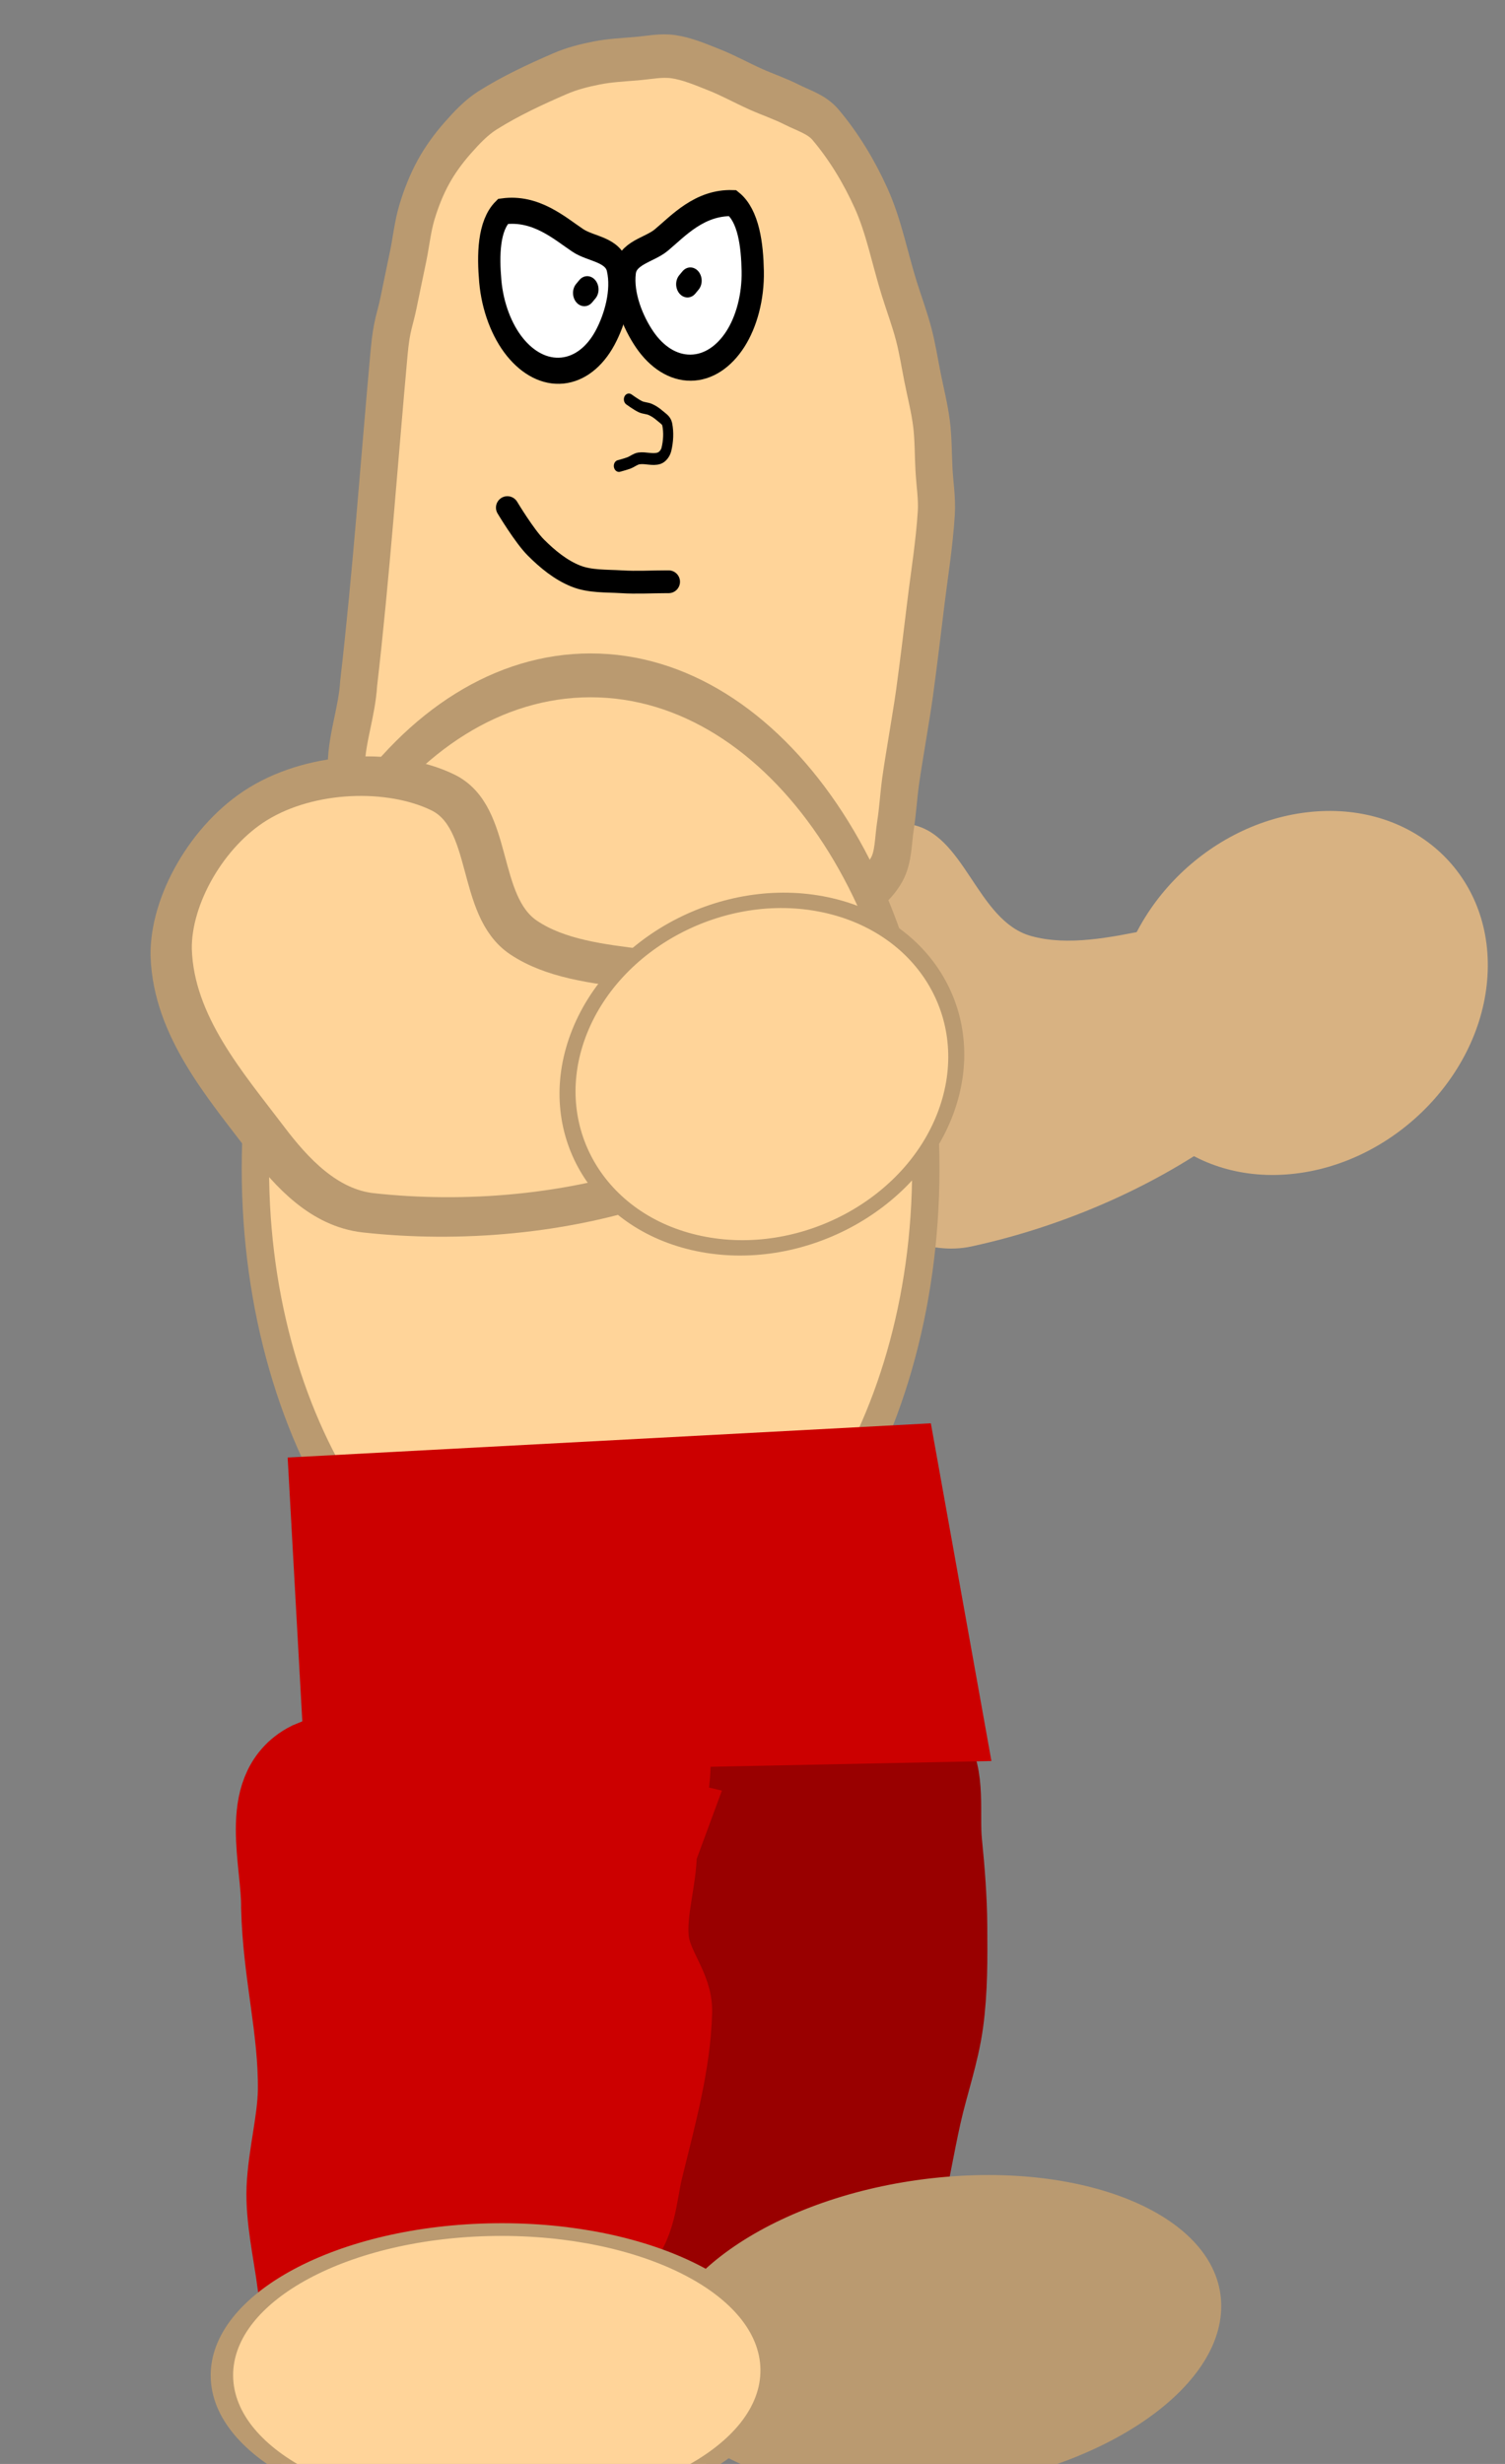 <svg version="1.1" width="66" height="108" viewBox="1 0 66 108" xmlns="http://www.w3.org/2000/svg" xmlns:xlink="http://www.w3.org/1999/xlink">
  <rect x="1" y="0" width="66" height="108" fill="#808080" stroke="none"/>
  <!-- Exported by Scratch - http://scratch.mit.edu/ -->
  <g id="ID0.18787551997229457" transform="matrix(0.887, 0.462, -0.516, 0.992, 43.55, -12.7)">
    <path id="ID0.36644098442047834" fill="#990000" stroke="#990000" stroke-width="10" stroke-linecap="round" d="M 174 251 C 175.498 252.067 180.380 245.307 185 247 C 214.835 285.202 208.025 283.884 209 293 C 208.077 295.927 203.747 297.768 201 300 C 198.416 302.100 195.771 304.153 193 306 C 189.769 308.154 186.506 310.330 183 312 C 179.481 313.676 175.642 314.612 172 316 C 168.648 317.277 165.352 318.723 162 320 C 158.358 321.388 154.739 325.100 151 324 C 147.544 322.984 146.998 317.997 145 315 C 143.002 312.003 140.542 309.255 139 306 C 137.512 302.858 137.349 299.204 136 296 C 134.670 292.840 130.799 290.423 131 287 C 131.196 283.676 134.701 281.409 137 279 C 141.718 274.058 146.350 268.842 152 265 C 154.875 263.045 158.923 263.619 162 262 C 165.360 260.232 167.820 257.074 171 255 Z " transform="matrix(0.041, -0.313, 0.368, 0.048, -76.7, 123.1)"/>
    <path id="ID0.9261129754595459" fill="#BA9A70" stroke="none" d="M 180.500 132 C 187.259 132 193.384 134.521 197.820 138.594 C 202.255 142.667 205 148.292 205 154.500 C 205 160.708 202.255 166.333 197.820 170.406 C 193.384 174.479 187.259 177 180.500 177 C 173.741 177 167.616 174.479 163.180 170.406 C 158.745 166.333 156 160.708 156 154.500 C 156 148.292 158.745 142.667 163.180 138.594 C 167.616 134.521 173.741 132 180.500 132 Z " transform="matrix(0.425, -0.248, 0.141, 0.241, -46.65, 99.3)"/>
  </g>
  <g id="ID0.6675016703084111" transform="matrix(1, 0, 0, 1, -1, 0)">
    <path id="ID0.4567060568369925" fill="#D8B282" stroke="none" stroke-linecap="round" d="M 260.150 249.500 C 262.944 248.849 266.753 249.724 268.800 251.900 C 270.683 253.905 271.282 257.411 270.300 259.900 C 268.862 263.409 265.288 265.731 262.336 267.923 C 260.554 269.246 258.359 270.609 256.150 270.400 C 251.505 269.959 246.514 268.504 242.500 265.900 C 241 264.927 241.140 262.460 240.900 260.650 C 240.713 259.241 240.176 256.935 241.500 256.400 C 245.157 254.928 249.846 257.051 253.650 255.650 C 256.516 254.594 257.248 250.171 260.150 249.500 Z " transform="matrix(-0.86, 0.101, -0.032, 0.905, 273.55, -215.95)"/>
    <path id="ID0.9261129754595459" fill="#D8B282" stroke="none" d="M 180.500 132 C 187.259 132 193.384 134.521 197.820 138.594 C 202.255 142.667 205 148.292 205 154.500 C 205 160.708 202.255 166.333 197.820 170.406 C 193.384 174.479 187.259 177 180.500 177 C 173.741 177 167.616 174.479 163.180 170.406 C 158.745 166.333 156 160.708 156 154.500 C 156 148.292 158.745 142.667 163.180 138.594 C 167.616 134.521 173.741 132 180.500 132 Z " transform="matrix(-0.334, 0.039, -0.012, 0.352, 121.2, -17.9)"/>
  </g>
  <path id="ID0.7092307796701789" fill="#FFD499" stroke="#BA9A70" stroke-width="2" stroke-linecap="round" d="M 228.900 265.900 C 229.899 260.897 230.643 255.771 231.500 250.750 C 231.714 249.494 231.927 249.247 232.150 248.500 C 232.360 247.799 232.587 247.100 232.800 246.400 C 233.003 245.735 233.130 245.041 233.400 244.400 C 233.666 243.768 233.997 243.155 234.400 242.600 C 234.802 242.047 235.285 241.549 235.800 241.100 C 236.323 240.645 236.874 240.197 237.500 239.900 C 238.786 239.291 240.144 238.829 241.500 238.400 C 242.147 238.195 242.826 238.081 243.500 238 C 244.212 237.914 244.933 237.917 245.650 237.900 C 246.316 237.884 246.993 237.789 247.650 237.900 C 248.392 238.025 249.099 238.326 249.800 238.600 C 250.550 238.893 251.263 239.277 252 239.600 C 252.629 239.876 253.284 240.096 253.900 240.400 C 254.502 240.697 255.204 240.898 255.650 241.400 C 256.571 242.436 257.327 243.639 257.900 244.900 C 258.504 246.228 258.732 247.702 259.150 249.100 C 259.364 249.817 259.625 250.523 259.800 251.250 C 259.958 251.907 260.038 252.583 260.150 253.250 C 260.271 253.965 260.440 254.677 260.500 255.400 C 260.557 256.097 260.500 256.801 260.500 257.500 C 260.500 258.166 260.590 258.840 260.500 259.500 C 260.306 260.930 259.941 262.336 259.650 263.750 C 259.375 265.084 259.099 266.421 258.800 267.750 C 258.649 268.420 258.466 269.084 258.300 269.750 C 258.134 270.416 257.951 271.080 257.800 271.750 C 257.651 272.413 257.565 273.091 257.400 273.750 C 257.231 274.425 257.213 275.191 256.800 275.750 C 256.366 276.337 255.693 276.772 255 277 C 254.367 277.208 253.666 276.984 253 277 C 252.300 277.017 251.597 277.167 250.900 277.100 C 248.141 276.833 245.396 276.376 242.650 276 C 241.267 275.810 239.871 275.663 238.500 275.400 C 237.088 275.129 235.671 274.834 234.300 274.400 C 233.661 274.198 233.108 273.781 232.500 273.500 C 231.809 273.181 231.075 272.951 230.400 272.600 C 229.789 272.283 229.080 272.037 228.650 271.500 C 228.232 270.978 227.939 270.265 228 269.600 C 228.119 268.324 228.724 267.193 228.900 265.900 Z " transform="matrix(0.812, -0.044, 0.051, 0.952, -182.7, -213.1)"/>
  <path id="ID0.643749819137156" fill="#FFFFFF" stroke="#000000" stroke-width="2" d="M 230.685 145.911 C 233.663 145.817 235.620 147.635 237.150 148.700 C 238.271 149.485 240.270 149.634 240.500 151.125 C 240.796 152.949 239.856 155.003 238.815 156.339 C 237.774 157.674 236.336 158.500 234.750 158.500 C 233.164 158.500 231.726 157.674 230.685 156.339 C 229.644 155.003 229 153.107 229 151.125 C 229 149.143 229.272 146.901 230.685 145.911 Z " transform="matrix(0.486, -0.049, 0.05, 0.57, -96.35, -62.6)"/>
  <path id="ID0.9261129754595459" fill="#FFD499" stroke="#BA9A70" stroke-width="2" d="M 180.500 132 C 187.259 132 193.384 134.521 197.820 138.594 C 202.255 142.667 205 148.292 205 154.500 C 205 160.708 202.255 166.333 197.820 170.406 C 193.384 174.479 187.259 177 180.500 177 C 173.741 177 167.616 174.479 163.180 170.406 C 158.745 166.333 156 160.708 156 154.500 C 156 148.292 158.745 142.667 163.180 138.594 C 167.616 134.521 173.741 132 180.500 132 Z " transform="matrix(0.6, 0, 0, 0.961, -81.4, -97.25)"/>
  <g id="ID0.6675016703084111" transform="matrix(1, 0, 0, 1, -1, 0)">
    <path id="ID0.4567060568369925" fill="#FFD499" stroke="#BA9A70" stroke-width="2" stroke-linecap="round" d="M 260.150 249.500 C 262.944 248.849 266.753 249.724 268.800 251.900 C 270.683 253.905 271.282 257.411 270.300 259.900 C 268.862 263.409 265.288 265.731 262.336 267.923 C 260.554 269.246 258.359 270.609 256.150 270.400 C 251.505 269.959 246.514 268.504 242.500 265.900 C 241 264.927 241.140 262.460 240.900 260.650 C 240.713 259.241 240.176 256.935 241.500 256.400 C 245.157 254.928 249.846 257.051 253.650 255.650 C 256.516 254.594 257.248 250.171 260.150 249.500 Z " transform="matrix(-0.847, -0.177, -0.318, 0.848, 321.1, -130.8)"/>
    <path id="ID0.9261129754595459" fill="#FFD499" stroke="#BA9A70" stroke-width="2" d="M 180.500 132 C 187.259 132 193.384 134.521 197.820 138.594 C 202.255 142.667 205 148.292 205 154.500 C 205 160.708 202.255 166.333 197.820 170.406 C 193.384 174.479 187.259 177 180.500 177 C 173.741 177 167.616 174.479 163.180 170.406 C 158.745 166.333 156 160.708 156 154.500 C 156 148.292 158.745 142.667 163.180 138.594 C 167.616 134.521 173.741 132 180.500 132 Z " transform="matrix(-0.329, -0.069, -0.123, 0.33, 113.8, 8.55)"/>
  </g>
  <path id="ID0.643749819137156" fill="#FFFFFF" stroke="#000000" stroke-width="2" d="M 230.685 145.911 C 233.663 145.817 235.620 147.635 237.150 148.700 C 238.271 149.485 240.270 149.634 240.500 151.125 C 240.796 152.949 239.856 155.003 238.815 156.339 C 237.774 157.674 236.336 158.500 234.750 158.500 C 233.164 158.500 231.726 157.674 230.685 156.339 C 229.644 155.003 229 153.107 229 151.125 C 229 149.143 229.272 146.901 230.685 145.911 Z " transform="matrix(-0.488, 0.003, 0.011, 0.572, 144.1, -75.25)"/>
  <path id="ID0.7692075585946441" fill="none" stroke="#000000" stroke-width="2" stroke-linecap="round" d="M 233.750 150.250 L 234.050 150.550 " transform="matrix(-0.488, 0.003, 0.011, 0.572, 143.7, -74.35)"/>
  <path id="ID0.731148752849549" fill="none" stroke="#000000" stroke-width="2" stroke-linecap="round" d="M 242.500 150 L 242.800 150.300 " transform="matrix(-0.488, 0.003, 0.011, 0.572, 143.45, -73.85)"/>
  <path id="ID0.6631880309432745" fill="none" stroke="#000000" stroke-width="2" stroke-linecap="round" d="M 284.750 132 C 284.750 132 283.293 132.924 282.500 133.250 C 281.865 133.511 281.137 133.495 280.500 133.750 C 279.877 133.999 279.282 134.341 278.750 134.750 C 278.190 135.181 277.400 135.560 277.250 136.250 C 276.949 137.635 277.087 139.144 277.500 140.500 C 277.706 141.176 278.318 141.814 279 142 C 280.285 142.350 281.678 141.835 283 142 C 283.706 142.088 284.321 142.538 285 142.750 C 285.655 142.955 287 143.250 287 143.250 " transform="matrix(-0.221, 0.002, 0.005, 0.259, 90.85, -17.25)"/>
  <path id="ID0.8365832129493356" fill="none" stroke="#666666" stroke-width="2" stroke-linecap="round" d="M 177.350 190 " transform="matrix(1, 0, 0, 1, -470.5, -72)"/>
  <path id="ID0.7733259475789964" fill="#CC0000" stroke="#CC0000" stroke-width="5" stroke-linecap="round" d="M 236.500 160 L 236 151 L 259.500 149.750 L 261.250 159.500 L 236.750 160 Z " transform="matrix(1, 0, 0, 1, -219.75, -84.75)"/>
  <g id="ID0.8808541260659695" transform="matrix(0.866, -0.5, 0.5, 0.866, -39.65, 25.4)">
    <path id="ID0.36644098442047834" fill="#CC0000" stroke="#CC0000" stroke-width="10" stroke-linecap="round" d="M 174 251 C 175.498 252.067 180.596 243.939 185 247 C 196.901 255.368 207.225 267.588 211.200 281.200 C 212.512 287.294 202.212 290.450 197.500 293.600 C 189.971 298.209 182.596 300.620 175.900 305.050 C 172.648 307.214 169.544 310.628 166.100 313.050 C 162.748 315.398 158.322 317.056 154.450 318.950 C 148.692 321.854 147.306 317.594 145 315 C 142.621 312.345 140.542 309.255 139 306 C 137.512 302.858 137.349 299.204 136 296 C 134.670 292.840 130.799 290.423 131 287 C 131.196 283.676 134.701 281.409 137 279 C 141.718 274.058 146.350 268.842 152 265 C 154.875 263.045 158.923 263.619 162 262 C 165.360 260.232 167.820 257.074 171 255 Z " transform="matrix(-0.039, -0.314, -0.368, 0.046, 132.65, 125.2)"/>
    <path id="ID0.9261129754595459" fill="#FFD499" stroke="#BA9A70" stroke-width="2" d="M 180.500 132 C 187.259 132 193.384 134.521 197.820 138.594 C 202.255 142.667 205 148.292 205 154.500 C 205 160.708 202.255 166.333 197.820 170.406 C 193.384 174.479 187.259 177 180.500 177 C 173.741 177 167.616 174.479 163.180 170.406 C 158.745 166.333 156 160.708 156 154.500 C 156 148.292 158.745 142.667 163.180 138.594 C 167.616 134.521 173.741 132 180.500 132 Z " transform="matrix(0.429, 0.241, -0.137, 0.243, -41.5, 18.25)"/>
  </g>
  <path id="ID0.25717695197090507" fill="none" stroke="#000000" stroke-width="1" stroke-linecap="round" d="M 162.250 124 C 162.250 124 162.994 125.244 163.500 125.750 C 164.006 126.256 164.585 126.734 165.250 127 C 165.873 127.249 166.580 127.208 167.250 127.250 C 167.915 127.292 168.584 127.250 169.250 127.250 C 169.417 127.250 169.250 127.250 169.250 127.250 " transform="matrix(1, 0, 0, 1, -139, -101.75)"/>
</svg>